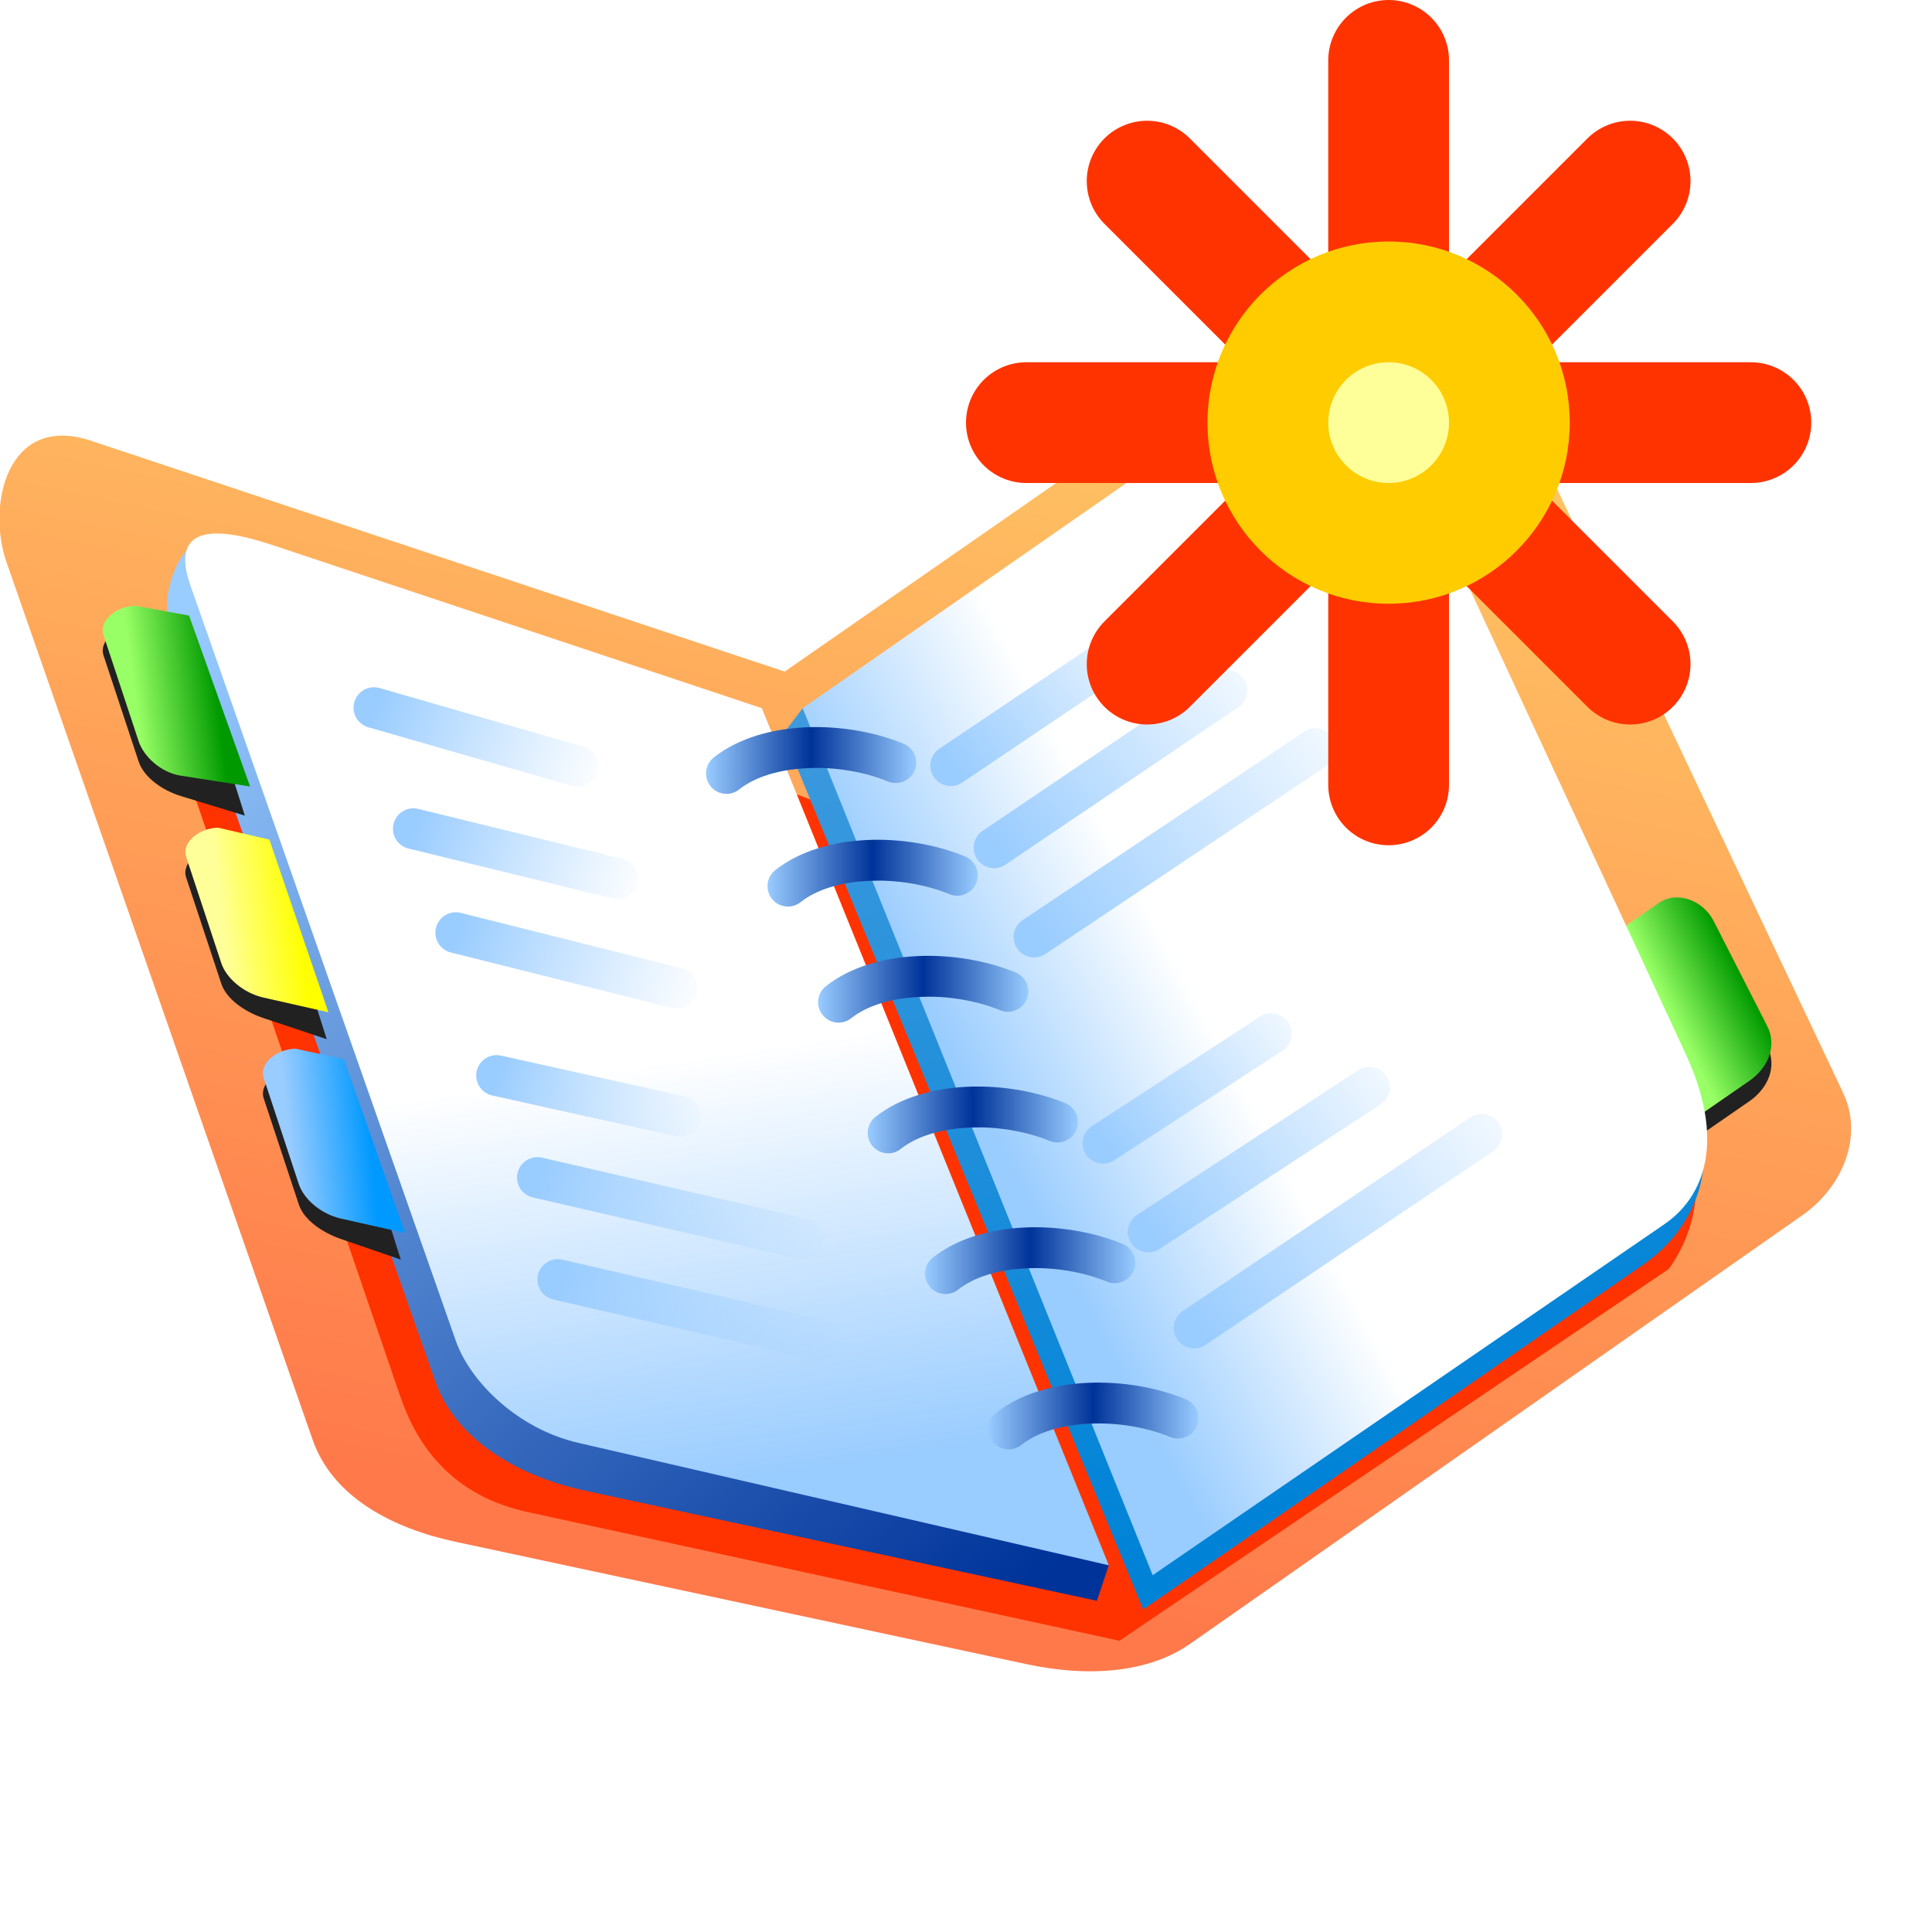 <?xml version="1.0" encoding="UTF-8" standalone="no"?>
<svg
   width="48"
   height="48"
   viewBox="0 0 48 48"
   version="1.1"
   id="svg8"
   inkscape:version="1.3.2 (1:1.3.2+202311252150+091e20ef0f)"
   sodipodi:docname="address-book-new.svg"
   inkscape:export-filename="address-book.png"
   inkscape:export-xdpi="96"
   inkscape:export-ydpi="96"
   xml:space="preserve"
   xmlns:inkscape="http://www.inkscape.org/namespaces/inkscape"
   xmlns:sodipodi="http://sodipodi.sourceforge.net/DTD/sodipodi-0.dtd"
   xmlns:xlink="http://www.w3.org/1999/xlink"
   xmlns="http://www.w3.org/2000/svg"
   xmlns:svg="http://www.w3.org/2000/svg"
   xmlns:rdf="http://www.w3.org/1999/02/22-rdf-syntax-ns#"
   xmlns:cc="http://creativecommons.org/ns#"
   xmlns:dc="http://purl.org/dc/elements/1.1/"><defs
     id="defs2"><linearGradient
       inkscape:collect="always"
       id="linearGradient11"><stop
         style="stop-color:#99ccff;stop-opacity:1"
         offset="0"
         id="stop10" /><stop
         style="stop-color:#a8d3ff;stop-opacity:0.027"
         offset="1"
         id="stop11" /></linearGradient><linearGradient
       inkscape:collect="always"
       id="linearGradient9"><stop
         style="stop-color:#99ccff;stop-opacity:1"
         offset="0"
         id="stop8" /><stop
         style="stop-color:#f3f9ff;stop-opacity:1"
         offset="1"
         id="stop9" /></linearGradient><linearGradient
       inkscape:collect="always"
       id="linearGradient7"><stop
         style="stop-color:#99ccff;stop-opacity:1"
         offset="0"
         id="stop5" /><stop
         style="stop-color:#003399;stop-opacity:1"
         offset="0.5"
         id="stop6" /><stop
         style="stop-color:#99ccff;stop-opacity:1"
         offset="1"
         id="stop7" /></linearGradient><linearGradient
       inkscape:collect="always"
       id="linearGradient4"><stop
         style="stop-color:#99ccff;stop-opacity:1"
         offset="0"
         id="stop3" /><stop
         style="stop-color:#ffffff;stop-opacity:1"
         offset="1"
         id="stop4" /></linearGradient><linearGradient
       inkscape:collect="always"
       id="linearGradient2"><stop
         style="stop-color:#99ff66;stop-opacity:1"
         offset="0"
         id="stop1" /><stop
         style="stop-color:#009900;stop-opacity:1"
         offset="1"
         id="stop2" /></linearGradient><linearGradient
       inkscape:collect="always"
       id="linearGradient299204"><stop
         style="stop-color:#ff794b;stop-opacity:1"
         offset="0"
         id="stop299200" /><stop
         style="stop-color:#ffcc66;stop-opacity:1"
         offset="1"
         id="stop299202" /></linearGradient><linearGradient
       inkscape:collect="always"
       id="linearGradient271741"><stop
         style="stop-color:#ffff99;stop-opacity:1"
         offset="0"
         id="stop271737" /><stop
         style="stop-color:#ffff00;stop-opacity:1"
         offset="1"
         id="stop271739" /></linearGradient><linearGradient
       inkscape:collect="always"
       id="linearGradient259464"><stop
         style="stop-color:#99ccff;stop-opacity:1"
         offset="0"
         id="stop259460" /><stop
         style="stop-color:#0099ff;stop-opacity:1"
         offset="1"
         id="stop259462" /></linearGradient><linearGradient
       inkscape:collect="always"
       id="linearGradient246270"><stop
         style="stop-color:#99ccff;stop-opacity:1"
         offset="0"
         id="stop246266" /><stop
         style="stop-color:#003399;stop-opacity:1"
         offset="1"
         id="stop246268" /></linearGradient><linearGradient
       inkscape:collect="always"
       id="linearGradient174148"><stop
         style="stop-color:#0083d7;stop-opacity:1"
         offset="0"
         id="stop174144" /><stop
         style="stop-color:#3e9ade;stop-opacity:1"
         offset="1"
         id="stop174146" /></linearGradient><linearGradient
       inkscape:collect="always"
       id="linearGradient54632"><stop
         style="stop-color:#99ff66;stop-opacity:1"
         offset="0"
         id="stop54628" /><stop
         style="stop-color:#009900;stop-opacity:1"
         offset="1"
         id="stop54630" /></linearGradient><linearGradient
       inkscape:collect="always"
       id="linearGradient14054"><stop
         style="stop-color:#99ccff;stop-opacity:1"
         offset="0"
         id="stop14050" /><stop
         style="stop-color:#ffffff;stop-opacity:1"
         offset="1"
         id="stop14052" /></linearGradient><linearGradient
       inkscape:collect="always"
       xlink:href="#linearGradient4"
       id="linearGradient14056"
       x1="-91.525"
       y1="76.426"
       x2="-86.231"
       y2="73.614"
       gradientUnits="userSpaceOnUse"
       gradientTransform="translate(-19.213,0.076)" /><linearGradient
       inkscape:collect="always"
       xlink:href="#linearGradient54632"
       id="linearGradient54634"
       x1="-100.057"
       y1="33.027"
       x2="-98.087"
       y2="33.045"
       gradientUnits="userSpaceOnUse"
       gradientTransform="rotate(-27.019,-9.447,40.022)" /><linearGradient
       inkscape:collect="always"
       xlink:href="#linearGradient9"
       id="linearGradient77537"
       x1="-91.718"
       y1="68.907"
       x2="-86.959"
       y2="65.54"
       gradientUnits="userSpaceOnUse"
       gradientTransform="translate(-19.213,0.076)" /><linearGradient
       inkscape:collect="always"
       xlink:href="#linearGradient9"
       id="linearGradient141810"
       x1="-90.655"
       y1="70.918"
       x2="-84.453"
       y2="66.561"
       gradientUnits="userSpaceOnUse"
       gradientTransform="translate(-19.213,0.076)" /><linearGradient
       inkscape:collect="always"
       xlink:href="#linearGradient9"
       id="linearGradient148017"
       x1="-89.677"
       y1="73.106"
       x2="-82.278"
       y2="67.991"
       gradientUnits="userSpaceOnUse"
       gradientTransform="translate(-19.213,0.076)" /><linearGradient
       inkscape:collect="always"
       xlink:href="#linearGradient9"
       id="linearGradient148101"
       x1="-87.988"
       y1="78.159"
       x2="-83.365"
       y2="74.972"
       gradientUnits="userSpaceOnUse"
       gradientTransform="translate(-19.213,0.076)" /><linearGradient
       inkscape:collect="always"
       xlink:href="#linearGradient9"
       id="linearGradient148223"
       x1="-86.879"
       y1="80.333"
       x2="-80.958"
       y2="76.286"
       gradientUnits="userSpaceOnUse"
       gradientTransform="translate(-19.213,0.076)" /><linearGradient
       inkscape:collect="always"
       xlink:href="#linearGradient9"
       id="linearGradient148307"
       x1="-85.755"
       y1="82.685"
       x2="-78.205"
       y2="77.437"
       gradientUnits="userSpaceOnUse"
       gradientTransform="translate(-19.213,0.076)" /><linearGradient
       inkscape:collect="always"
       xlink:href="#linearGradient14054"
       id="linearGradient148719"
       x1="-96.29"
       y1="86.384"
       x2="-97.844"
       y2="76"
       gradientUnits="userSpaceOnUse"
       gradientTransform="translate(-19.213,0.076)" /><linearGradient
       inkscape:collect="always"
       xlink:href="#linearGradient11"
       id="linearGradient148822"
       x1="-101.344"
       y1="81.5"
       x2="-94.344"
       y2="83.5"
       gradientUnits="userSpaceOnUse"
       gradientTransform="translate(-19.213,0.076)" /><linearGradient
       inkscape:collect="always"
       xlink:href="#linearGradient11"
       id="linearGradient158833"
       x1="-101.844"
       y1="79"
       x2="-94.844"
       y2="81"
       gradientUnits="userSpaceOnUse"
       gradientTransform="translate(-19.213,0.076)" /><linearGradient
       inkscape:collect="always"
       xlink:href="#linearGradient11"
       id="linearGradient158879"
       x1="-102.844"
       y1="76.5"
       x2="-97.844"
       y2="78"
       gradientUnits="userSpaceOnUse"
       gradientTransform="translate(-19.213,0.076)" /><linearGradient
       inkscape:collect="always"
       xlink:href="#linearGradient11"
       id="linearGradient158965"
       gradientUnits="userSpaceOnUse"
       x1="-103.844"
       y1="73"
       x2="-97.922"
       y2="74.86"
       gradientTransform="translate(-19.213,0.076)" /><linearGradient
       inkscape:collect="always"
       xlink:href="#linearGradient11"
       id="linearGradient159011"
       x1="-104.884"
       y1="70.453"
       x2="-99.38"
       y2="72.175"
       gradientUnits="userSpaceOnUse"
       gradientTransform="translate(-19.213,0.076)" /><linearGradient
       inkscape:collect="always"
       xlink:href="#linearGradient11"
       id="linearGradient159095"
       x1="-105.849"
       y1="67.487"
       x2="-100.352"
       y2="69.424"
       gradientUnits="userSpaceOnUse"
       gradientTransform="translate(-19.213,0.076)" /><linearGradient
       inkscape:collect="always"
       xlink:href="#linearGradient174148"
       id="linearGradient174150"
       x1="-87.844"
       y1="88.5"
       x2="-95.344"
       y2="67.5"
       gradientUnits="userSpaceOnUse"
       gradientTransform="translate(-19.213,0.076)" /><linearGradient
       inkscape:collect="always"
       xlink:href="#linearGradient7"
       id="linearGradient215569"
       x1="-97.713"
       y1="68.771"
       x2="-92.563"
       y2="68.771"
       gradientUnits="userSpaceOnUse"
       gradientTransform="translate(-19.213,0.076)" /><linearGradient
       inkscape:collect="always"
       xlink:href="#linearGradient7"
       id="linearGradient246040"
       x1="-96.207"
       y1="71.531"
       x2="-91.057"
       y2="71.531"
       gradientUnits="userSpaceOnUse"
       gradientTransform="translate(-19.213,0.076)" /><linearGradient
       inkscape:collect="always"
       xlink:href="#linearGradient7"
       id="linearGradient246048"
       x1="-94.967"
       y1="74.376"
       x2="-89.816"
       y2="74.376"
       gradientUnits="userSpaceOnUse"
       gradientTransform="translate(-19.213,0.076)" /><linearGradient
       inkscape:collect="always"
       xlink:href="#linearGradient7"
       id="linearGradient246056"
       x1="-93.752"
       y1="77.578"
       x2="-88.601"
       y2="77.578"
       gradientUnits="userSpaceOnUse"
       gradientTransform="translate(-19.213,0.076)" /><linearGradient
       inkscape:collect="always"
       xlink:href="#linearGradient7"
       id="linearGradient246064"
       x1="-92.347"
       y1="81.026"
       x2="-87.196"
       y2="81.026"
       gradientUnits="userSpaceOnUse"
       gradientTransform="translate(-19.213,0.076)" /><linearGradient
       inkscape:collect="always"
       xlink:href="#linearGradient7"
       id="linearGradient246072"
       x1="-90.8"
       y1="84.832"
       x2="-85.65"
       y2="84.832"
       gradientUnits="userSpaceOnUse"
       gradientTransform="translate(-19.213,0.076)" /><linearGradient
       inkscape:collect="always"
       xlink:href="#linearGradient246270"
       id="linearGradient246272"
       x1="-110.202"
       y1="64.922"
       x2="-89.422"
       y2="88.748"
       gradientUnits="userSpaceOnUse"
       gradientTransform="translate(-19.213,0.076)" /><linearGradient
       inkscape:collect="always"
       xlink:href="#linearGradient259464"
       id="linearGradient259466"
       x1="-107.949"
       y1="77.892"
       x2="-105.969"
       y2="77.702"
       gradientUnits="userSpaceOnUse"
       gradientTransform="translate(-19.213,0.076)" /><linearGradient
       inkscape:collect="always"
       xlink:href="#linearGradient271741"
       id="linearGradient271743"
       x1="-109.575"
       y1="72.731"
       x2="-107.7"
       y2="72.5"
       gradientUnits="userSpaceOnUse"
       gradientTransform="translate(-19.213,0.076)" /><linearGradient
       inkscape:collect="always"
       xlink:href="#linearGradient2"
       id="linearGradient288957"
       x1="-111.745"
       y1="66.941"
       x2="-109.759"
       y2="66.685"
       gradientUnits="userSpaceOnUse"
       gradientTransform="translate(-19.213,0.076)" /><linearGradient
       inkscape:collect="always"
       xlink:href="#linearGradient299204"
       id="linearGradient299206"
       x1="0.726"
       y1="62.548"
       x2="7.521"
       y2="30.377"
       gradientUnits="userSpaceOnUse"
       gradientTransform="translate(-108.133,27.5)" /><filter
       inkscape:collect="always"
       style="color-interpolation-filters:sRGB"
       id="filter399307"
       x="-0.243"
       y="-0.182"
       width="1.485"
       height="1.364"><feGaussianBlur
         inkscape:collect="always"
         stdDeviation="0.352"
         id="feGaussianBlur399309" /></filter><filter
       inkscape:collect="always"
       style="color-interpolation-filters:sRGB"
       id="filter399618"
       x="-0.243"
       y="-0.179"
       width="1.485"
       height="1.359"><feGaussianBlur
         inkscape:collect="always"
         stdDeviation="0.35"
         id="feGaussianBlur399620" /></filter><filter
       inkscape:collect="always"
       style="color-interpolation-filters:sRGB"
       id="filter399750"
       x="-0.25"
       y="-0.181"
       width="1.5"
       height="1.362"><feGaussianBlur
         inkscape:collect="always"
         stdDeviation="0.352"
         id="feGaussianBlur399752" /></filter><filter
       inkscape:collect="always"
       style="color-interpolation-filters:sRGB"
       id="filter399980"
       x="-0.21"
       y="-0.177"
       width="1.42"
       height="1.353"><feGaussianBlur
         inkscape:collect="always"
         stdDeviation="0.413"
         id="feGaussianBlur399982" /></filter></defs><sodipodi:namedview
     inkscape:guide-bbox="true"
     id="base"
     pagecolor="#ffffff"
     bordercolor="#666666"
     borderopacity="1.0"
     inkscape:pageopacity="0.0"
     inkscape:pageshadow="2"
     inkscape:zoom="22.627417"
     inkscape:cx="8.1980193"
     inkscape:cy="17.346213"
     inkscape:document-units="px"
     inkscape:current-layer="layer1"
     inkscape:document-rotation="0"
     showgrid="true"
     units="px"
     inkscape:window-width="3840"
     inkscape:window-height="2058"
     inkscape:window-x="0"
     inkscape:window-y="0"
     inkscape:window-maximized="1"
     inkscape:snap-bbox="true"
     inkscape:bbox-nodes="true"
     fit-margin-top="0"
     fit-margin-left="0"
     fit-margin-right="0"
     fit-margin-bottom="0"
     inkscape:bbox-paths="false"
     inkscape:snap-global="true"
     showguides="true"
     inkscape:pagecheckerboard="0"
     inkscape:snap-smooth-nodes="true"
     inkscape:object-paths="true"
     inkscape:showpageshadow="2"
     inkscape:deskcolor="#d1d1d1"><inkscape:grid
       type="xygrid"
       id="grid1504"
       originx="0"
       originy="0"
       spacingy="1"
       spacingx="1"
       units="px"
       visible="true" /><inkscape:grid
       type="xygrid"
       id="grid1507"
       spacingx="0.5"
       spacingy="0.5"
       originx="0"
       originy="0"
       units="px"
       visible="true" /></sodipodi:namedview><g
     inkscape:label="Layer 1"
     inkscape:groupmode="layer"
     id="layer1"
     transform="translate(-12.568)"><g
       id="g402954"
       transform="matrix(1.014,0,0,1.014,148.672,-50.927)"><path
         style="opacity:1;fill:url(#linearGradient299206);fill-opacity:1;stroke:none;stroke-width:1px;stroke-linecap:butt;stroke-linejoin:miter;stroke-opacity:1"
         d="m -126.565,85.5 -7.5,-21.5 c -0.482,-1.381 0,-3.606 2,-3 L -114.999,66.679 -101.065,57 c 0.967,-0.671 2.289,-0.5 3,1 l 9,19 c 0.5,1.056 0,2.3 -1,3 l -15,10.5 c -1,0.7 -2.454,0.831 -4,0.5 l -14,-3 c -1.5,-0.321 -3,-1.067 -3.5,-2.5 z"
         id="path1048"
         sodipodi:nodetypes="ssscssssssss" /><path
         style="fill:#ff3300;fill-opacity:1;stroke:none;stroke-width:1px;stroke-linecap:butt;stroke-linejoin:miter;stroke-opacity:1"
         d="m -121.823,67.191 -8.863,-1.054 6.266,18.295 c 0.4,1.167 1.224,2.427 3.127,2.841 l 14.497,3.152 13.464,-9.112 c 1.11,-1.588 0.486,-3.002 0.486,-3.002 0,0 -24.402,-9.911 -28.977,-11.121 z"
         id="path321624"
         sodipodi:nodetypes="ccsscccc" /><path
         style="fill:url(#linearGradient174150);fill-opacity:1;stroke:none;stroke-width:1px;stroke-linecap:butt;stroke-linejoin:miter;stroke-opacity:1"
         d="m -114.557,67.576 -0.478,0.628 8.821,21.455 12.236,-8.438 c 1.481,-1.021 1.718,-2.634 1.331,-3.397 l -13.202,9.891 -8.708,-20.138"
         id="path6913"
         sodipodi:nodetypes="cccsccc" /><path
         style="fill:url(#linearGradient246272);fill-opacity:1;stroke:none;stroke-width:1px;stroke-linecap:butt;stroke-linejoin:miter;stroke-opacity:1"
         d="m -107.057,88.576 -0.292,0.87 -12.558,-2.702 c -1.495,-0.322 -3.123,-1.168 -3.65,-2.668 l -6.5,-18.5 c -0.331,-0.943 0.5,-2.5 1,-2 z"
         id="path4690"
         sodipodi:nodetypes="ccssscc" /><path
         style="fill:#212121;fill-opacity:1;stroke:none;stroke-width:1px;stroke-linecap:butt;stroke-linejoin:miter;stroke-opacity:1;filter:url(#filter399750)"
         d="m -124.405,81.086 -1.465,-0.504 c -0.475,-0.164 -0.91,-0.476 -1.032,-0.843 l -0.861,-2.602 c -0.118,-0.356 0.316,-0.706 0.779,-0.718 l 1.237,0.434 z"
         id="path399622"
         sodipodi:nodetypes="csssscc" /><path
         style="fill:url(#linearGradient259466);fill-opacity:1;stroke:none;stroke-width:1px;stroke-linecap:butt;stroke-linejoin:miter;stroke-opacity:1"
         d="m -124.298,80.436 -1.573,-0.355 c -0.49,-0.111 -0.91,-0.476 -1.032,-0.843 l -0.861,-2.602 c -0.118,-0.356 0.316,-0.706 0.779,-0.718 l 1.186,0.257 z"
         id="path11587"
         sodipodi:nodetypes="csssscc" /><path
         style="fill:#212121;fill-opacity:1;stroke:none;stroke-width:1px;stroke-linecap:butt;stroke-linejoin:miter;stroke-opacity:1;filter:url(#filter399618)"
         d="m -126.22,75.685 -1.551,-0.517 c -0.477,-0.159 -0.91,-0.476 -1.032,-0.843 l -0.861,-2.602 c -0.118,-0.356 0.316,-0.706 0.779,-0.718 l 1.322,0.447 z"
         id="path399490"
         sodipodi:nodetypes="csssscc" /><path
         style="fill:url(#linearGradient271743);fill-opacity:1;stroke:none;stroke-width:1px;stroke-linecap:butt;stroke-linejoin:miter;stroke-opacity:1"
         d="m -126.178,75.026 -1.592,-0.36 c -0.49,-0.111 -0.91,-0.476 -1.032,-0.843 l -0.861,-2.602 c -0.118,-0.356 0.316,-0.706 0.779,-0.718 l 1.26,0.292 z"
         id="path11587-7"
         sodipodi:nodetypes="csssscc" /><path
         style="fill:#212121;fill-opacity:1;stroke:none;stroke-width:1px;stroke-linecap:butt;stroke-linejoin:miter;stroke-opacity:1;filter:url(#filter399307)"
         d="m -128.226,70.208 -1.569,-0.48 c -0.481,-0.147 -0.91,-0.476 -1.032,-0.843 l -0.861,-2.602 c -0.118,-0.356 0.316,-0.706 0.779,-0.718 l 1.341,0.41 z"
         id="path399053"
         sodipodi:nodetypes="csssscc" /><path
         style="fill:url(#linearGradient288957);fill-opacity:1;stroke:none;stroke-width:1px;stroke-linecap:butt;stroke-linejoin:miter;stroke-opacity:1"
         d="m -128.098,69.494 -1.698,-0.265 c -0.497,-0.078 -0.91,-0.476 -1.032,-0.843 l -0.861,-2.602 c -0.118,-0.356 0.316,-0.706 0.779,-0.718 l 1.317,0.24 z"
         id="path11587-5"
         sodipodi:nodetypes="csssscc" /><path
         style="fill:url(#linearGradient148719);fill-opacity:1;stroke:none;stroke-width:1px;stroke-linecap:butt;stroke-linejoin:miter;stroke-opacity:1"
         d="m -107.057,88.576 -13,-3 c -1.488,-0.343 -2.649,-1.5 -3,-2.5 l -6.5,-18.5 c -0.5,-1.423 0.5,-1.5 2,-1 l 12,4 z"
         id="path3815"
         sodipodi:nodetypes="csssscc" /><path
         id="path399834"
         style="fill:#212121;fill-opacity:1;fill-rule:evenodd;stroke-width:9;stroke-linecap:round;stroke-linejoin:round;filter:url(#filter399980);stop-color:#000000"
         d="m -94.995,73.825 1.412,-0.976 c 0.456,-0.315 1.093,-0.057 1.345,0.437 l 1.313,2.575 c 0.252,0.494 0.019,1.03 -0.437,1.345 l -1.412,0.976 c -0.456,0.315 -1.093,0.057 -1.345,-0.437 l -1.313,-2.575 c -0.252,-0.494 -0.019,-1.03 0.437,-1.345 z"
         sodipodi:nodetypes="sssssssss" /><path
         id="rect10885"
         style="fill:url(#linearGradient54634);fill-rule:evenodd;stroke-width:9;stroke-linecap:round;stroke-linejoin:round;stop-color:#000000"
         d="m -94.996,73.326 1.412,-0.976 c 0.456,-0.315 1.093,-0.057 1.345,0.437 l 1.313,2.575 c 0.252,0.494 0.019,1.03 -0.437,1.345 l -1.412,0.976 c -0.456,0.315 -1.093,0.057 -1.345,-0.437 l -1.313,-2.575 c -0.252,-0.494 -0.019,-1.03 0.437,-1.345 z"
         sodipodi:nodetypes="sssssssss" /><path
         style="fill:url(#linearGradient14056);fill-opacity:1;stroke:none;stroke-width:1px;stroke-linecap:butt;stroke-linejoin:miter;stroke-opacity:1"
         d="m -114.557,67.576 8.575,21.243 12.536,-8.599 c 0.991,-0.68 1.509,-2.051 0.517,-4.188 l -7.47,-16.087 c -0.496,-1.068 -1.657,-1.108 -2.657,-0.369 z"
         id="path5768"
         sodipodi:nodetypes="ccssssc" /><path
         style="fill:none;stroke:url(#linearGradient148822);stroke-width:1px;stroke-linecap:round;stroke-linejoin:miter;stroke-opacity:1"
         d="m -120.557,81.576 6.5,1.5"
         id="path7113" /><path
         style="fill:none;stroke:url(#linearGradient158833);stroke-width:1px;stroke-linecap:round;stroke-linejoin:miter;stroke-opacity:1"
         d="m -121.057,79.076 6.5,1.5"
         id="path7113-3"
         sodipodi:nodetypes="cc" /><path
         style="fill:none;stroke:url(#linearGradient158879);stroke-width:1px;stroke-linecap:round;stroke-linejoin:miter;stroke-opacity:1"
         d="m -122.057,76.576 4.5,1"
         id="path7393" /><path
         style="fill:none;stroke:url(#linearGradient158965);stroke-width:1px;stroke-linecap:round;stroke-linejoin:miter;stroke-opacity:1"
         d="m -123.057,73.076 5.422,1.36"
         id="path7518"
         sodipodi:nodetypes="cc" /><path
         style="fill:none;stroke:url(#linearGradient159011);stroke-width:1px;stroke-linecap:round;stroke-linejoin:miter;stroke-opacity:1"
         d="m -124.097,70.529 5.004,1.222"
         id="path7871"
         sodipodi:nodetypes="cc" /><path
         style="fill:none;stroke:url(#linearGradient159095);stroke-width:1px;stroke-linecap:round;stroke-linejoin:miter;stroke-opacity:1"
         d="M -125.062,67.563 -120.065,69"
         id="path8034" /><path
         style="fill:none;stroke:url(#linearGradient148017);stroke-width:1px;stroke-linecap:round;stroke-linejoin:miter;stroke-opacity:1"
         d="m -108.889,73.183 6.899,-4.616"
         id="path8313"
         sodipodi:nodetypes="cc" /><path
         style="fill:none;stroke:url(#linearGradient141810);stroke-width:1px;stroke-linecap:round;stroke-linejoin:miter;stroke-opacity:1"
         d="m -109.868,70.995 5.702,-3.857"
         id="path8590"
         sodipodi:nodetypes="cc" /><path
         style="fill:none;stroke:url(#linearGradient77537);stroke-width:1px;stroke-linecap:round;stroke-linejoin:miter;stroke-opacity:1"
         d="m -110.93,68.984 4.259,-2.867"
         id="path8753"
         sodipodi:nodetypes="cc" /><path
         style="fill:none;stroke:url(#linearGradient148101);stroke-width:1px;stroke-linecap:round;stroke-linejoin:miter;stroke-opacity:1"
         d="m -107.2,78.236 4.123,-2.687"
         id="path8840" /><path
         style="fill:none;stroke:url(#linearGradient148223);stroke-width:1px;stroke-linecap:round;stroke-linejoin:miter;stroke-opacity:1"
         d="m -106.091,80.409 5.421,-3.547"
         id="path8875"
         sodipodi:nodetypes="cc" /><path
         style="fill:none;stroke:url(#linearGradient148307);stroke-width:1px;stroke-linecap:round;stroke-linejoin:miter;stroke-opacity:1"
         d="m -104.967,82.761 7.05,-4.747"
         id="path9000"
         sodipodi:nodetypes="cc" /><path
         style="fill:#416bbf;fill-opacity:1;stroke:url(#linearGradient215569);stroke-width:1px;stroke-linecap:round;stroke-linejoin:miter;stroke-opacity:1"
         d="m -112.275,68.909 c -1.314,-0.538 -3.153,-0.523 -4.151,0.266"
         id="path13133"
         sodipodi:nodetypes="cc" /><path
         style="fill:#416bbf;fill-opacity:1;stroke:url(#linearGradient246040);stroke-width:1px;stroke-linecap:round;stroke-linejoin:miter;stroke-opacity:1"
         d="m -110.769,71.67 c -1.314,-0.538 -3.153,-0.523 -4.151,0.266"
         id="path13133-3"
         sodipodi:nodetypes="cc" /><path
         style="fill:#416bbf;fill-opacity:1;stroke:url(#linearGradient246048);stroke-width:1px;stroke-linecap:round;stroke-linejoin:miter;stroke-opacity:1"
         d="m -109.529,74.514 c -1.314,-0.538 -3.153,-0.523 -4.151,0.266"
         id="path13133-5"
         sodipodi:nodetypes="cc" /><path
         style="fill:#416bbf;fill-opacity:1;stroke:url(#linearGradient246056);stroke-width:1px;stroke-linecap:round;stroke-linejoin:miter;stroke-opacity:1"
         d="m -108.314,77.716 c -1.314,-0.538 -3.153,-0.523 -4.151,0.266"
         id="path13133-6"
         sodipodi:nodetypes="cc" /><path
         style="fill:#416bbf;fill-opacity:1;stroke:url(#linearGradient246064);stroke-width:1px;stroke-linecap:round;stroke-linejoin:miter;stroke-opacity:1"
         d="m -106.909,81.164 c -1.314,-0.538 -3.153,-0.523 -4.151,0.266"
         id="path13133-2"
         sodipodi:nodetypes="cc" /><path
         style="fill:#416bbf;fill-opacity:1;stroke:url(#linearGradient246072);stroke-width:1px;stroke-linecap:round;stroke-linejoin:miter;stroke-opacity:1"
         d="m -105.362,84.97 c -1.314,-0.538 -3.153,-0.523 -4.151,0.266"
         id="path13133-9"
         sodipodi:nodetypes="cc" /></g><g
       id="g18364"
       transform="translate(-98,-1)"><path
         style="fill:none;stroke:#ff3300;stroke-width:3;stroke-linecap:round;stroke-linejoin:miter;stroke-miterlimit:4;stroke-dasharray:none;stroke-opacity:1"
         d="m 151.068,5.5 -12,12"
         id="path8336-1-2-7"
         sodipodi:nodetypes="cc" /><path
         style="fill:none;stroke:#ff3300;stroke-width:3;stroke-linecap:round;stroke-linejoin:miter;stroke-miterlimit:4;stroke-dasharray:none;stroke-opacity:1"
         d="m 145.068,2.5 v 18"
         id="path8336" /><path
         style="fill:none;stroke:#ff3300;stroke-width:3;stroke-linecap:round;stroke-linejoin:miter;stroke-miterlimit:4;stroke-dasharray:none;stroke-opacity:1"
         d="m 139.068,5.5 12,12"
         id="path8336-1-2"
         sodipodi:nodetypes="cc" /><path
         style="fill:none;stroke:#ff3300;stroke-width:3;stroke-linecap:round;stroke-linejoin:miter;stroke-miterlimit:4;stroke-dasharray:none;stroke-opacity:1"
         d="m 136.068,11.5 h 18"
         id="path8336-1" /><circle
         style="fill:#ffcc00;fill-opacity:1;stroke:none;stroke-width:1;stroke-linecap:round;stroke-linejoin:round;stroke-miterlimit:4;stroke-dasharray:none;stroke-opacity:1"
         id="path4879-2"
         cx="145.068"
         cy="11.5"
         r="4.5" /><circle
         r="1.5"
         cy="11.5"
         cx="145.068"
         id="path4879-9-9"
         style="fill:#ffff99;fill-opacity:1;stroke:none;stroke-width:1;stroke-linecap:round;stroke-linejoin:round;stroke-miterlimit:4;stroke-dasharray:none;stroke-opacity:1" /></g></g></svg>
